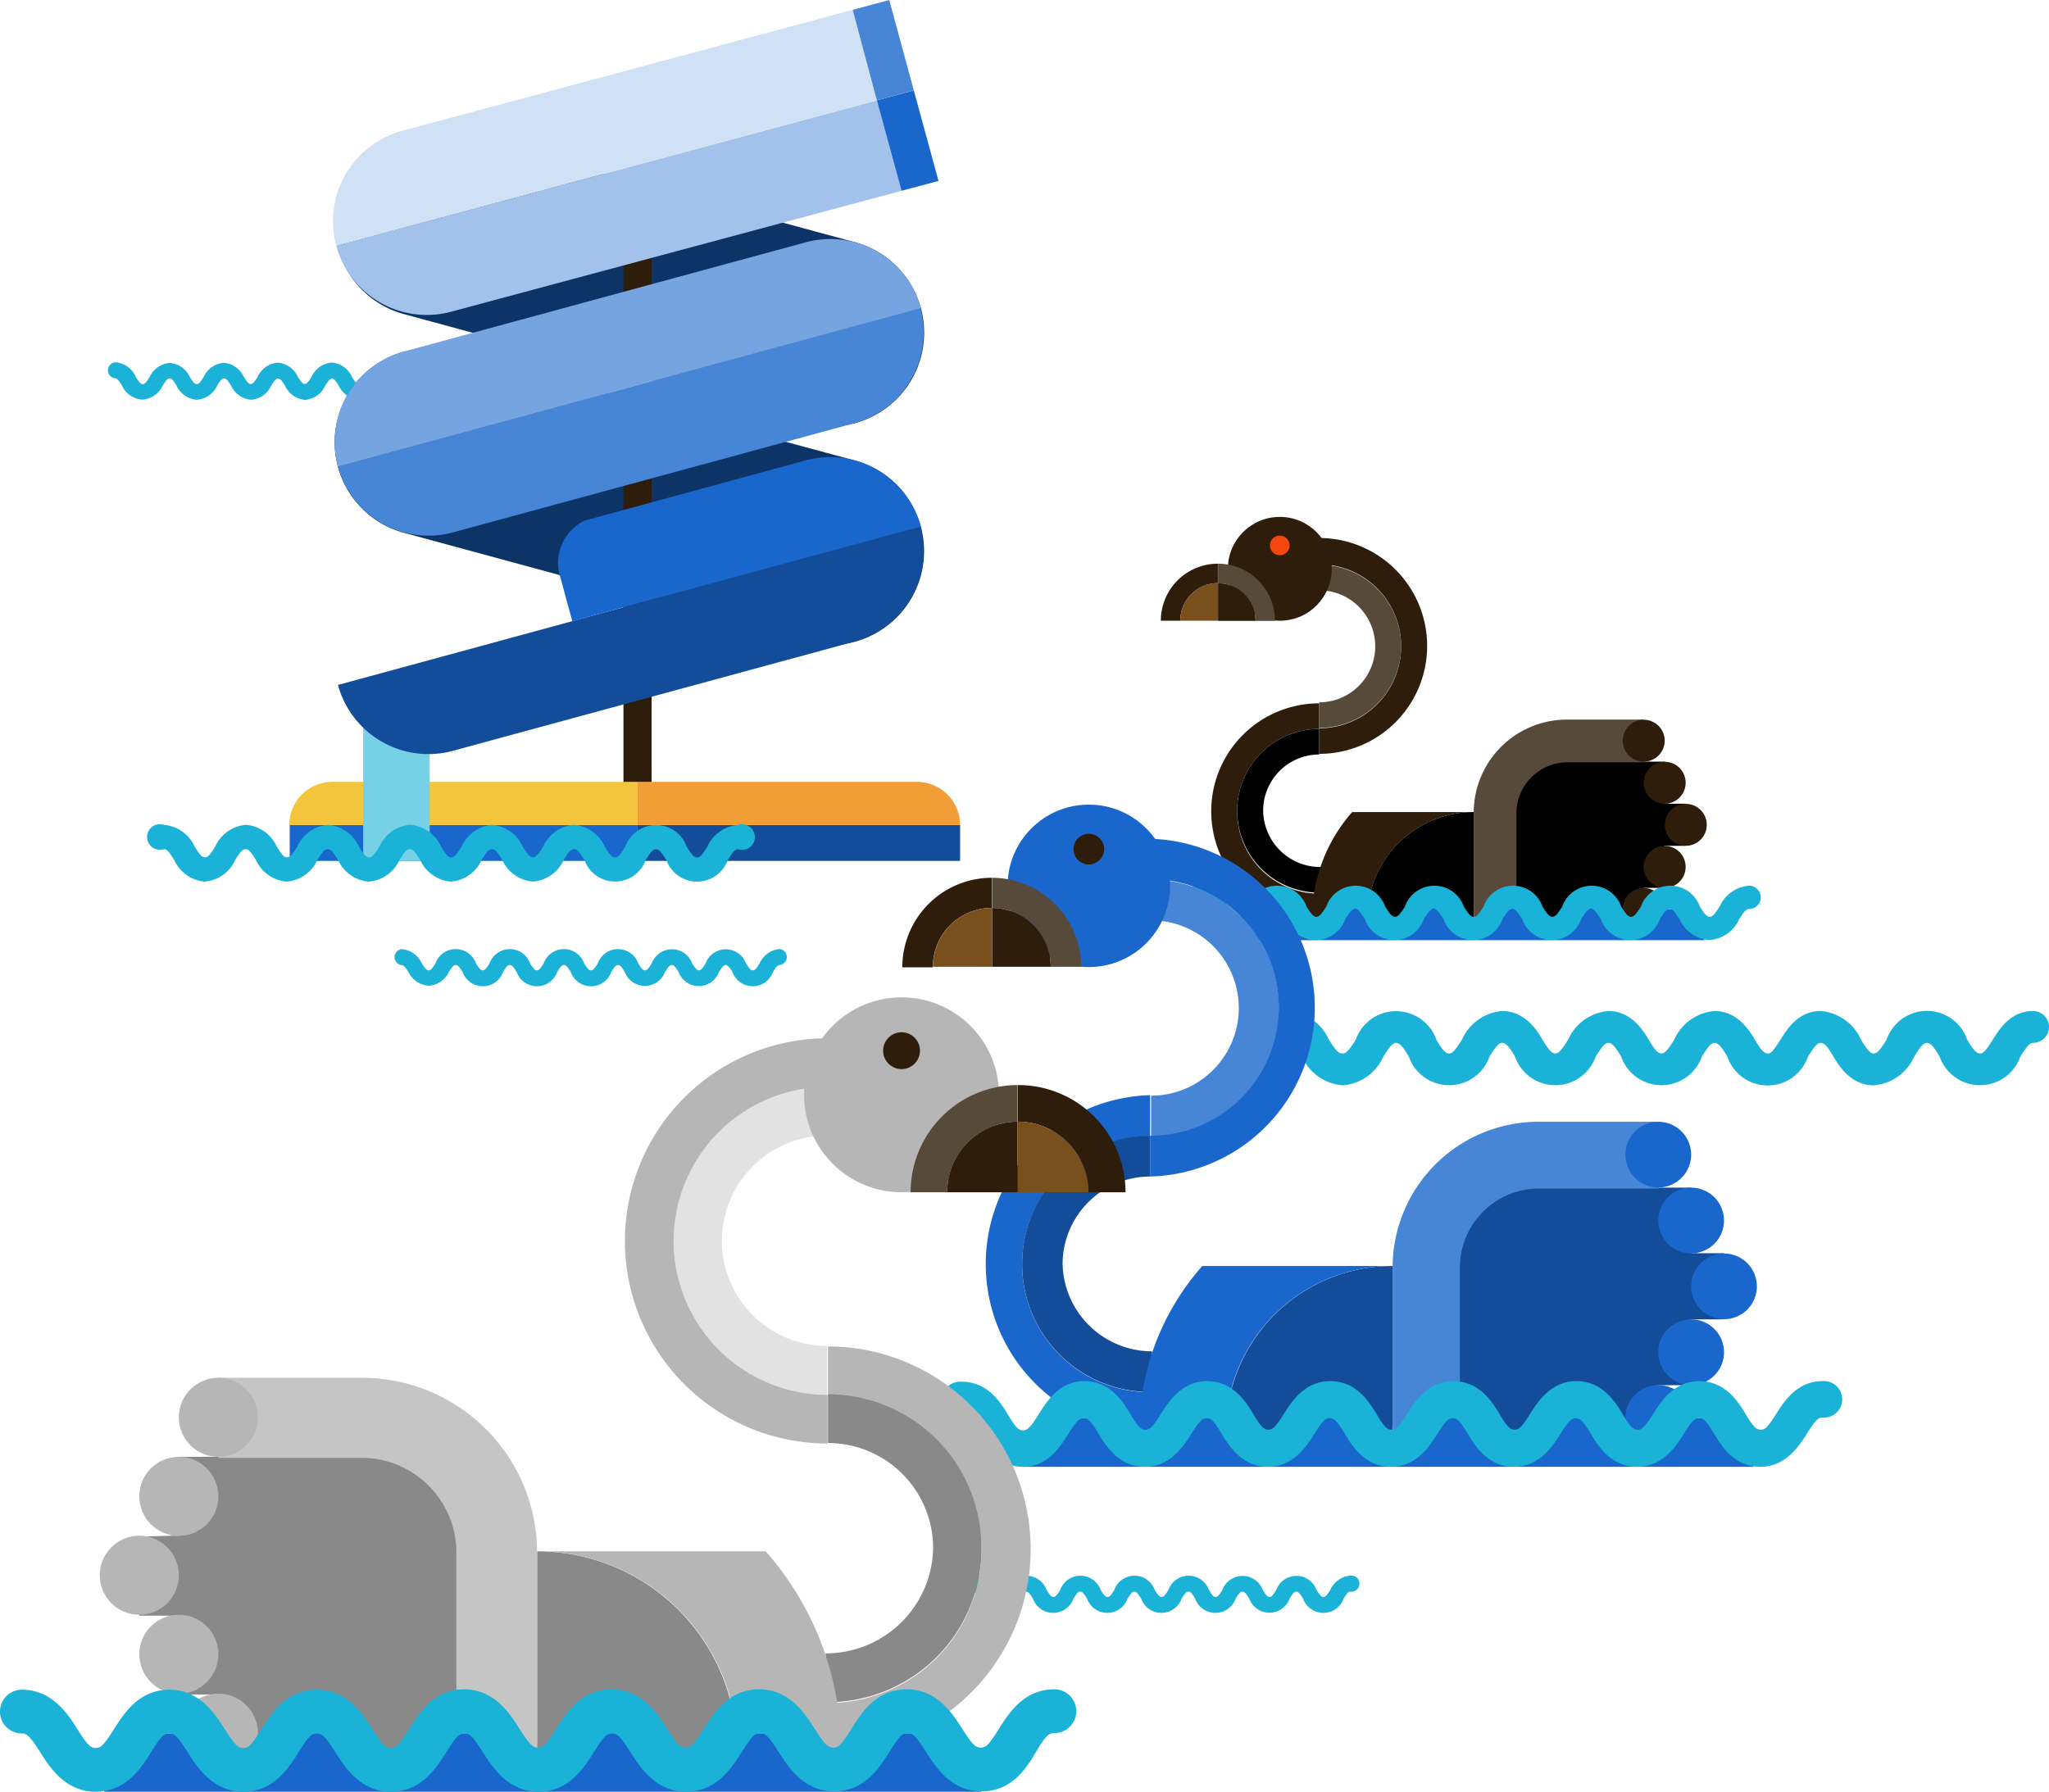 <svg xmlns="http://www.w3.org/2000/svg" viewBox="0.01 0 160.185 140.11"><title>Depositphotos_68189651_03</title><g data-name="Layer 2"><g data-name="Layer 1"><path d="M11.16 31.25a1.9 1.9 0 0 0 1.58-1.12c.26-.41.37-.54.53-.54s.27.14.53.54a1.9 1.9 0 0 0 1.58 1.13A1.9 1.9 0 0 0 17 30.13c.26-.41.37-.54.53-.54s.27.14.53.54a1.9 1.9 0 0 0 1.58 1.13 1.9 1.9 0 0 0 1.58-1.12c.26-.41.37-.54.53-.54s.27.14.53.54a1.9 1.9 0 0 0 1.58 1.13 1.9 1.9 0 0 0 1.58-1.12c.26-.41.37-.54.53-.54s.27.14.52.54a1.9 1.9 0 0 0 1.51 1.1 1.9 1.9 0 0 0 1.58-1.12c.26-.41.37-.54.53-.54s.27.14.53.54a1.68 1.68 0 0 0 3.16 0c.26-.41.37-.54.52-.54s.27.14.53.54a1.68 1.68 0 0 0 3.17 0c.26-.41.37-.54.53-.54a.63.63 0 1 0 0-1.25A1.9 1.9 0 0 0 37 29.46c-.26.41-.37.54-.53.54s-.27-.14-.53-.54a1.68 1.68 0 0 0-3.16 0c-.26.41-.37.54-.52.54s-.27-.14-.53-.54a1.9 1.9 0 0 0-1.58-1.12 1.9 1.9 0 0 0-1.58 1.13c-.26.41-.37.54-.53.54s-.27-.14-.52-.54a1.9 1.9 0 0 0-1.58-1.12 1.9 1.9 0 0 0-1.58 1.13c-.26.41-.37.54-.53.54s-.27-.14-.53-.54a1.9 1.9 0 0 0-1.58-1.12 1.9 1.9 0 0 0-1.58 1.13c-.26.41-.37.54-.53.54s-.27-.14-.53-.54a1.9 1.9 0 0 0-1.58-1.12 1.9 1.9 0 0 0-1.58 1.13c-.26.41-.37.54-.53.54s-.27-.14-.53-.54a1.9 1.9 0 0 0-1.58-1.12 1.9 1.9 0 0 0-1.58 1.12c-.26.41-.37.54-.53.54s-.27-.14-.53-.54A1.9 1.9 0 0 0 9 28.33a.63.63 0 0 0 0 1.25c.16 0 .27.14.53.54a1.9 1.9 0 0 0 1.63 1.13z" fill="#1ab2d6"/><path fill="#1967cc" d="M22.66 64.52h27.19v2.8H22.66z"/><path fill="#134d99" d="M49.85 64.52h25.22v2.8H49.85z"/><path d="M49.85 61.14H26a3.38 3.38 0 0 0-3.38 3.38h27.23z" fill="#f2c53d"/><path d="M75.07 64.52a3.38 3.38 0 0 0-3.38-3.38H49.85v3.38z" fill="#f29d35"/><path fill="#76d1e6" d="M28.4 55.67h5.2v11.65h-5.2z"/><path d="M66.81 36l-31.38-8.49a7.33 7.33 0 1 0-3.85 14.15L63 50.19A7.33 7.33 0 1 0 66.81 36z" fill="#0d3466"/><path d="M31.58 24.56L63 33.09a7.33 7.33 0 1 0 3.85-14.15l-31.42-8.53a7.33 7.33 0 1 0-3.85 14.15z" fill="#0d3466"/><path fill="#2e1d0a" d="M50.95 29.79l-2.2-.56V16.82h2.2v12.97z"/><path fill="#2e1d0a" d="M50.95 61.14h-2.2V38.01l2.2-.6v23.73z"/><path d="M35.43 41.63l31.38-8.54a7.33 7.33 0 0 0 5.15-9L26.43 36.48a7.33 7.33 0 0 0 9 5.15z" fill="#4785d6"/><path d="M63 18.95l-31.42 8.54a7.33 7.33 0 0 0-5.15 9L72 24.1a7.33 7.33 0 0 0-9-5.15z" fill="#75a4e0"/><path d="M35.43 58.71l31.38-8.54a7.33 7.33 0 0 0 5.15-9L26.43 53.56a7.33 7.33 0 0 0 9 5.15z" fill="#134d99"/><path d="M43.7 44.78a3.8 3.8 0 0 0 .13.46z" fill="#2e1d0a"/><path d="M63 36l-16 4.36-1.29.35a3.7 3.7 0 0 0-2 4.06l.13.46.91 3.35 3.25-.89.55-.15L72 41.18A7.33 7.33 0 0 0 63 36z" fill="#1967cc"/><path d="M26.3 19.22a7.33 7.33 0 0 0 9 5.15l35.19-9.45-1.93-7.07z" fill="#a3c2eb"/><path fill="#1967cc" d="M71.45 7.07l-2.89.78 1.93 7.07 2.89-.77-1.93-7.08z"/><path d="M31.45 10.23a7.33 7.33 0 0 0-5.15 9L68.56 7.85 66.67.77z" fill="#d1e1f5"/><path fill="#4785d6" d="M69.53 0l-2.86.77 1.89 7.08 2.89-.78L69.53 0z"/><path d="M105 84.87a3.79 3.79 0 0 0 3.15-2.24c.51-.81.74-1.08 1-1.08s.54.27 1 1.08a3.34 3.34 0 0 0 6.3 0c.51-.81.73-1.08 1-1.08s.54.27 1 1.08a3.34 3.34 0 0 0 6.3 0c.51-.81.74-1.08 1-1.08s.53.27 1 1.08a3.34 3.34 0 0 0 6.3 0c.51-.81.74-1.08 1-1.08s.53.27 1 1.08a3.33 3.33 0 0 0 6.3 0c.51-.81.73-1.08 1-1.08s.53.27 1 1.08 1.42 2.24 3.15 2.24a3.78 3.78 0 0 0 3.15-2.24c.51-.81.73-1.08 1-1.08s.53.27 1 1.08a3.34 3.34 0 0 0 6.3 0c.51-.81.74-1.08 1-1.08a1.24 1.24 0 1 0 0-2.49c-1.73 0-2.59 1.35-3.15 2.24s-.74 1.08-1 1.08-.53-.27-1-1.08a3.33 3.33 0 0 0-6.3 0c-.51.81-.74 1.08-1 1.08s-.53-.27-1-1.08a3.79 3.79 0 0 0-3.15-2.24c-1.73 0-2.59 1.35-3.15 2.24s-.73 1.08-1 1.08-.53-.27-1-1.08-1.42-2.24-3.15-2.24a3.78 3.78 0 0 0-3.15 2.24c-.51.81-.74 1.08-1 1.08s-.53-.27-1-1.08-1.42-2.24-3.15-2.24a3.78 3.78 0 0 0-3.15 2.24c-.51.81-.74 1.08-1 1.08s-.53-.27-1-1.08-1.42-2.24-3.15-2.24a3.78 3.78 0 0 0-3.15 2.24c-.51.81-.74 1.08-1 1.08s-.54-.27-1-1.08a3.34 3.34 0 0 0-6.3 0c-.51.81-.74 1.08-1.05 1.08s-.54-.27-1.05-1.08a3.79 3.79 0 0 0-3.15-2.24 1.24 1.24 0 0 0 0 2.49c.31 0 .54.27 1.05 1.08a3.79 3.79 0 0 0 3.2 2.24z" fill="#1ab2d6"/><path d="M33.53 77.08A1.9 1.9 0 0 0 35.11 76c.26-.41.37-.54.53-.54s.27.14.53.54a1.68 1.68 0 0 0 3.17 0c.26-.41.37-.54.53-.54s.27.14.53.54a1.68 1.68 0 0 0 3.17 0c.26-.41.37-.54.53-.54s.27.14.53.54a1.68 1.68 0 0 0 3.17 0c.26-.41.37-.54.53-.54s.27.14.52.54A1.68 1.68 0 0 0 52 76c.26-.41.37-.54.53-.54s.27.14.53.54a1.68 1.68 0 0 0 3.16 0c.26-.41.37-.54.52-.54s.27.14.53.54a1.68 1.68 0 0 0 3.17 0c.26-.41.37-.54.53-.54a.63.63 0 0 0 0-1.25 1.9 1.9 0 0 0-1.58 1.13c-.26.41-.37.54-.53.54s-.27-.14-.53-.54a1.68 1.68 0 0 0-3.16 0c-.26.41-.37.54-.52.54s-.27-.14-.53-.54a1.68 1.68 0 0 0-3.16 0c-.26.41-.37.54-.53.54s-.27-.14-.52-.54a1.68 1.68 0 0 0-3.17 0c-.26.41-.37.54-.53.54s-.27-.14-.53-.54a1.68 1.68 0 0 0-3.17 0c-.26.41-.37.54-.53.54s-.27-.14-.53-.54a1.68 1.68 0 0 0-3.17 0c-.26.41-.37.54-.53.54s-.27-.14-.53-.54a1.68 1.68 0 0 0-3.17 0c-.26.41-.37.54-.53.54s-.27-.14-.53-.54a1.9 1.9 0 0 0-1.58-1.12.63.63 0 0 0 0 1.25c.16 0 .27.14.53.54a1.9 1.9 0 0 0 1.59 1.07z" fill="#1ab2d6"/><path d="M78.11 126.1a1.9 1.9 0 0 0 1.59-1.1c.26-.41.37-.54.53-.54s.27.14.53.54a1.68 1.68 0 0 0 3.17 0c.26-.41.37-.54.53-.54s.27.14.53.54a1.68 1.68 0 0 0 3.17 0c.26-.41.37-.54.53-.54s.27.14.53.54a1.68 1.68 0 0 0 3.17 0c.26-.41.37-.54.53-.54s.27.14.52.54a1.68 1.68 0 0 0 3.17 0c.26-.41.37-.54.53-.54s.27.14.53.54a1.68 1.68 0 0 0 3.16 0c.26-.41.37-.54.52-.54s.27.14.53.54a1.68 1.68 0 0 0 3.17 0c.26-.41.37-.54.53-.54a.63.63 0 1 0 0-1.25 1.9 1.9 0 0 0-1.58 1.13c-.26.41-.37.54-.53.54s-.27-.14-.53-.54a1.68 1.68 0 0 0-3.16 0c-.26.41-.37.54-.52.54s-.27-.14-.53-.54a1.68 1.68 0 0 0-3.16 0c-.26.41-.37.54-.53.54s-.27-.14-.52-.54a1.68 1.68 0 0 0-3.17 0c-.26.41-.37.54-.53.54s-.27-.14-.53-.54a1.68 1.68 0 0 0-3.17 0c-.26.41-.37.54-.53.54s-.27-.14-.53-.54a1.68 1.68 0 0 0-3.17 0c-.26.41-.37.54-.53.54s-.27-.14-.53-.54a1.68 1.68 0 0 0-3.17 0c-.26.41-.37.54-.53.54s-.27-.14-.53-.54a1.9 1.9 0 0 0-1.6-1.16.63.63 0 0 0 0 1.25c.16 0 .27.14.53.54a1.9 1.9 0 0 0 1.58 1.13z" fill="#1ab2d6"/><path d="M16 68.94a2.89 2.89 0 0 0 2.41-1.71c.39-.62.56-.83.8-.83s.41.21.8.83a2.89 2.89 0 0 0 2.41 1.71 2.89 2.89 0 0 0 2.41-1.71c.39-.62.56-.83.8-.83s.41.21.8.83a2.89 2.89 0 0 0 2.41 1.71 2.89 2.89 0 0 0 2.41-1.71c.39-.62.56-.83.8-.83s.41.21.8.83a2.89 2.89 0 0 0 2.41 1.71 2.89 2.89 0 0 0 2.41-1.71c.39-.62.56-.83.8-.83s.41.21.8.83a2.89 2.89 0 0 0 2.41 1.71 2.89 2.89 0 0 0 2.41-1.71c.39-.62.56-.83.8-.83s.41.21.8.83a2.55 2.55 0 0 0 4.81 0c.39-.62.56-.82.8-.82s.41.21.8.83a2.55 2.55 0 0 0 4.81 0c.39-.62.56-.83.8-.83a1 1 0 1 0 0-1.9 2.89 2.89 0 0 0-2.41 1.71c-.39.62-.56.83-.8.83s-.41-.21-.8-.83a2.55 2.55 0 0 0-4.81 0c-.39.62-.56.82-.8.82s-.41-.21-.8-.83a2.89 2.89 0 0 0-2.41-1.71 2.89 2.89 0 0 0-2.41 1.71c-.39.62-.56.82-.8.82s-.41-.21-.8-.83a2.89 2.89 0 0 0-2.37-1.7 2.89 2.89 0 0 0-2.41 1.71c-.39.62-.56.83-.8.83s-.41-.21-.8-.83a2.89 2.89 0 0 0-2.41-1.71 2.89 2.89 0 0 0-2.41 1.71c-.39.62-.56.83-.8.83s-.41-.21-.8-.83a2.9 2.9 0 0 0-2.41-1.71 2.89 2.89 0 0 0-2.41 1.71c-.39.62-.56.83-.8.83s-.41-.21-.8-.83a2.89 2.89 0 0 0-2.41-1.71 2.89 2.89 0 0 0-2.41 1.71c-.39.62-.56.83-.8.83s-.41-.21-.8-.83a2.89 2.89 0 0 0-2.41-1.71 1 1 0 1 0 0 1.9c.24 0 .41.21.8.83A2.9 2.9 0 0 0 16 68.94z" fill="#1ab2d6"/><path d="M96.73 63.39a6.41 6.41 0 0 1 6.41-6.39v-2a8.44 8.44 0 0 0 0 16.88v-2a6.41 6.41 0 0 1-6.41-6.49z" fill="#2e1d0a"/><path d="M109.55 50.57a6.41 6.41 0 0 0-6.41-6.41v2a4.38 4.38 0 1 1 0 8.76v2a6.41 6.41 0 0 0 6.41-6.35z" fill="#584a3b"/><path d="M96.73 63.39a6.41 6.41 0 0 0 6.41 6.41l.1-2a4.47 4.47 0 0 1-4.48-4.38 4.39 4.39 0 0 1 4.38-4.42v-2a6.41 6.41 0 0 0-6.41 6.39z"/><path d="M103.14 42.13v2a6.41 6.41 0 0 1 0 12.82v2a8.44 8.44 0 0 0 0-16.88z" fill="#2e1d0a"/><circle cx="100.06" cy="44.48" r="4.06" fill="#2e1d0a"/><path d="M95.22 45.6v-1.52a4.46 4.46 0 0 0-4.46 4.46h1.52a2.94 2.94 0 0 1 2.94-2.94z" fill="#2e1d0a"/><path d="M95.23 44.08v1.53a2.94 2.94 0 0 1 2.93 2.94h1.52a4.46 4.46 0 0 0-4.45-4.47z" fill="#584a3b"/><path d="M95.22 45.6a2.94 2.94 0 0 0-2.94 2.94h2.95V45.6z" fill="#794f1b"/><path d="M95.23 45.61v2.94h2.93a2.94 2.94 0 0 0-2.93-2.94z" fill="#2e1d0a"/><circle cx="100.06" cy="42.65" r=".77" fill="#f2480d"/><path d="M115.21 63.5a8.32 8.32 0 0 0-8.32 8.32h8.34V63.5z"/><path d="M102.58 71.82h4.32a8.32 8.32 0 0 1 8.3-8.32h-9.48a12.58 12.58 0 0 0-3.14 8.32z" fill="#2e1d0a"/><path fill="#b6b6b6" d="M130.15 62.19h.33v.66h-.33z"/><path fill="#b6b6b6" d="M128.51 59.56h.66v.01h-.66z"/><path d="M130.48 62.85h-.33v-3.29h-7.58a5.6 5.6 0 0 0-5.57 5.83v6.11c0 .42-.23.83-.15 1.22h11.63v-3.29h1.64v-3.29h1.64v-3.29z"/><circle cx="130.15" cy="61.21" r="1.64" fill="#2e1d0a"/><circle cx="131.8" cy="64.5" r="1.64" fill="#2e1d0a"/><circle cx="130.15" cy="67.79" r="1.64" fill="#2e1d0a"/><circle cx="128.51" cy="71.08" r="1.64" fill="#2e1d0a"/><path d="M128.51 56.27h-6a7.29 7.29 0 0 0-7.29 7.29v7.63a7.29 7.29 0 0 0 .16 1.53h3.18v-9.16a4 4 0 0 1 3.95-3.95h6v-3.34z" fill="#584a3b"/><circle cx="128.51" cy="57.92" r="1.64" fill="#2e1d0a"/><path fill="#1967cc" d="M133.27 73.52H96.73l1.15-2.43h3.43l1.6.91 1.69-.91h2.66l1.62 1.01 1.74-1.01h2.63l1.94.94 1.61-.94h2.42l1.95 1.21 1.75-1.21h2.78l1.72.99 2.03-.99h2.79l1.03 2.43z"/><path d="M133.62 73.51a2.77 2.77 0 0 1-2.31-1.64c-.38-.59-.54-.79-.77-.79s-.39.2-.77.79a2.44 2.44 0 0 1-4.61 0c-.37-.59-.54-.79-.77-.79s-.39.2-.77.79a2.44 2.44 0 0 1-4.61 0c-.38-.59-.54-.79-.77-.79s-.39.2-.77.79a2.44 2.44 0 0 1-4.61 0c-.37-.59-.54-.79-.77-.79s-.39.2-.77.79a2.44 2.44 0 0 1-4.61 0c-.37-.59-.54-.79-.76-.79s-.39.2-.77.79a2.44 2.44 0 0 1-4.61 0c-.37-.59-.54-.79-.76-.79s-.39.2-.77.79a2.44 2.44 0 0 1-4.61 0c-.37-.59-.54-.79-.77-.79a.91.91 0 1 1 0-1.82A2.77 2.77 0 0 1 96 70.9c.37.59.54.79.77.79s.39-.2.77-.79a2.44 2.44 0 0 1 4.61 0c.38.59.54.79.77.79s.39-.2.77-.79a2.44 2.44 0 0 1 4.61 0c.38.59.54.79.77.79s.39-.2.77-.79a2.44 2.44 0 0 1 4.61 0c.38.59.54.79.77.79s.39-.2.77-.79a2.44 2.44 0 0 1 4.61 0c.38.59.54.79.77.79s.39-.2.77-.79a2.44 2.44 0 0 1 4.61 0c.38.59.54.79.77.79s.39-.2.77-.79a2.44 2.44 0 0 1 4.61 0c.38.59.54.79.77.79s.39-.2.77-.79a2.77 2.77 0 0 1 2.31-1.64.91.91 0 1 1 0 1.82c-.23 0-.39.2-.77.79a2.77 2.77 0 0 1-2.36 1.64z" fill="#1ab2d6"/><path d="M79.92 98.85a10 10 0 0 1 10-10v-3.21a13.21 13.21 0 0 0 0 26.41v-3.18a10 10 0 0 1-10-10.02z" fill="#1967cc"/><path d="M100 78.79a10 10 0 0 0-10-10v3.18a6.85 6.85 0 1 1 0 13.71v3.18a10 10 0 0 0 10-10.07z" fill="#4785d6"/><path d="M79.92 98.85a10 10 0 0 0 10 10l.16-3.18a7 7 0 0 1-7-6.85A6.86 6.86 0 0 1 89.95 92v-3.18a10 10 0 0 0-10.03 10.03z" fill="#134d99"/><path d="M89.95 65.58v3.17a10 10 0 0 1 0 20.06V92a13.21 13.21 0 0 0 0-26.41z" fill="#1967cc"/><circle cx="85.13" cy="69.27" r="6.35" fill="#1967cc"/><path d="M77.55 71v-2.36a7 7 0 0 0-7 7h2.39A4.6 4.6 0 0 1 77.55 71z" fill="#2e1d0a"/><path d="M77.57 68.64V71a4.6 4.6 0 0 1 4.58 4.6h2.39a7 7 0 0 0-6.97-6.96z" fill="#584a3b"/><path d="M77.55 71a4.6 4.6 0 0 0-4.6 4.6h4.61V71z" fill="#794f1b"/><path d="M77.57 71v4.6h4.58a4.6 4.6 0 0 0-4.58-4.6z" fill="#2e1d0a"/><circle cx="85.13" cy="66.4" r="1.2" fill="#2e1d0a"/><path d="M108.84 99a13 13 0 0 0-13 13h13.05V99z" fill="#134d99"/><path d="M89.06 112h6.76a13 13 0 0 1 13-13H94a19.68 19.68 0 0 0-4.94 13z" fill="#1967cc"/><path fill="#b6b6b6" d="M132.22 96.98h.51v1.04h-.51z"/><path fill="#b6b6b6" d="M129.65 92.86h1.03v.01h-1.03z"/><path d="M132.73 98h-.51v-5.13h-11.86c-5 0-8.69 4.09-8.69 9.13v9.56c0 .66-.36 1.29-.23 1.91h18.2v-5.15h2.57v-5.15h2.57V98z" fill="#134d99"/><circle cx="132.22" cy="95.44" r="2.57" fill="#1967cc"/><circle cx="134.79" cy="100.59" r="2.57" fill="#1967cc"/><circle cx="132.22" cy="105.74" r="2.57" fill="#1967cc"/><circle cx="129.65" cy="110.88" r="2.57" fill="#1967cc"/><path d="M129.65 87.72h-9.37a11.4 11.4 0 0 0-11.4 11.4v11.94a11.4 11.4 0 0 0 .26 2.39h5V99.12a6.18 6.18 0 0 1 6.18-6.18h9.37v-5.22z" fill="#4785d6"/><circle cx="129.65" cy="90.29" r="2.57" fill="#1967cc"/><path fill="#1967cc" d="M137.09 114.7H79.92l1.79-3.8h5.38l2.49 1.43 2.65-1.43h4.16l2.55 1.59 2.72-1.59h4.11l3.03 1.47 2.52-1.47h3.8l3.05 1.9 2.73-1.9h4.35l2.69 1.55 3.17-1.55h4.38l1.6 3.8z"/><path d="M137.64 114.7c-2 0-3-1.54-3.61-2.56s-.84-1.24-1.2-1.24-.62.31-1.2 1.24-1.63 2.56-3.63 2.56-3-1.54-3.61-2.56-.84-1.24-1.2-1.24-.61.31-1.2 1.24-1.62 2.56-3.61 2.56-3-1.54-3.61-2.56-.84-1.24-1.2-1.24-.61.31-1.2 1.24-1.62 2.56-3.61 2.56-3-1.54-3.61-2.56-.84-1.24-1.2-1.24-.61.31-1.2 1.24-1.62 2.56-3.61 2.56-3-1.54-3.61-2.56-.84-1.24-1.2-1.24-.61.31-1.2 1.24-1.62 2.56-3.61 2.56-3-1.54-3.61-2.56-.84-1.24-1.19-1.24-.61.31-1.2 1.24-1.57 2.56-3.52 2.56-3-1.54-3.61-2.56-.84-1.24-1.2-1.24a1.43 1.43 0 1 1 0-2.85c2 0 3 1.54 3.61 2.56s.84 1.24 1.2 1.24.61-.31 1.2-1.24 1.58-2.61 3.57-2.61 3 1.54 3.6 2.56.84 1.24 1.2 1.24.61-.31 1.2-1.24 1.62-2.56 3.6-2.56 3 1.54 3.61 2.56.84 1.24 1.2 1.24.61-.31 1.2-1.24S102 108 104 108s3 1.54 3.61 2.56.84 1.24 1.2 1.24.61-.31 1.2-1.24 1.62-2.56 3.61-2.56 3 1.54 3.61 2.56.84 1.24 1.2 1.24.61-.31 1.2-1.24 1.62-2.56 3.61-2.56 3 1.54 3.61 2.56.84 1.24 1.2 1.24.61-.31 1.2-1.24 1.62-2.56 3.61-2.56 3 1.54 3.61 2.56.84 1.24 1.2 1.24.61-.31 1.2-1.24 1.62-2.56 3.61-2.56a1.43 1.43 0 1 1 0 2.85c-.36 0-.61.31-1.2 1.24s-1.65 2.61-3.64 2.61z" fill="#1ab2d6"/><path d="M76.74 121.1a12 12 0 0 0-12-12v-3.81a15.84 15.84 0 1 1 0 31.69v-3.81a12 12 0 0 0 12-12.07z" fill="#b6b6b6"/><path d="M52.67 97a12 12 0 0 1 12-12v3.8a8.22 8.22 0 1 0 0 16.45v3.81a12 12 0 0 1-12-12.06z" fill="#e2e2e2"/><path d="M76.74 121.1a12 12 0 0 1-12 12l-.19-3.81a8.39 8.39 0 0 0 8.41-8.22 8.23 8.23 0 0 0-8.22-8.23v-3.81a12 12 0 0 1 12 12.07z" fill="#898989"/><path d="M64.71 81.18V85a12 12 0 0 0 0 24.07v3.81a15.84 15.84 0 0 1 0-31.69z" fill="#b6b6b6"/><circle cx="70.49" cy="85.61" r="7.62" fill="#b6b6b6"/><path d="M79.58 87.71v-2.86A8.38 8.38 0 0 1 88 93.23h-2.9a5.52 5.52 0 0 0-5.52-5.52z" fill="#2e1d0a"/><path d="M79.56 84.85v2.86a5.52 5.52 0 0 0-5.5 5.52H71.2a8.38 8.38 0 0 1 8.36-8.38z" fill="#584a3b"/><path d="M79.58 87.71a5.52 5.52 0 0 1 5.52 5.52h-5.53v-5.52z" fill="#794f1b"/><path d="M79.56 87.71v5.52h-5.5a5.52 5.52 0 0 1 5.5-5.52z" fill="#2e1d0a"/><circle cx="70.49" cy="82.16" r="1.44" fill="#2e1d0a"/><path d="M42 121.31a15.62 15.62 0 0 1 15.62 15.62H42v-15.61z" fill="#898989"/><path d="M65.77 136.93h-8.11a15.62 15.62 0 0 0-15.58-15.62h17.79a23.61 23.61 0 0 1 5.9 15.62z" fill="#b6b6b6"/><path fill="#b6b6b6" d="M13.38 118.85H14v1.25h-.62z"/><path fill="#b6b6b6" d="M15.85 113.9h1.23v.01h-1.23z"/><path d="M13.38 120.09H14v-6.17h14.22c6 0 10.43 4.9 10.43 11v11.47c0 .79.44 1.55.28 2.3H17.08v-6.18H14v-6.17h-3.1v-6.18z" fill="#898989"/><circle cx="13.99" cy="117.01" r="3.09" fill="#b6b6b6"/><circle cx="10.9" cy="123.18" r="3.09" fill="#b6b6b6"/><circle cx="13.99" cy="129.36" r="3.09" fill="#b6b6b6"/><circle cx="17.08" cy="135.53" r="3.09" fill="#b6b6b6"/><path d="M17.08 107.74h11.24A13.68 13.68 0 0 1 42 121.42v14.33a13.66 13.66 0 0 1-.31 2.87h-6v-17.2a7.42 7.42 0 0 0-7.37-7.42H17.08v-6.27z" fill="#c5c5c5"/><circle cx="17.08" cy="110.83" r="3.09" fill="#b6b6b6"/><path fill="#1967cc" d="M8.15 140.11h68.59l-2.15-4.56h-6.45l-2.99 1.72-3.18-1.72h-4.99l-3.06 1.91-3.26-1.91h-4.94l-3.64 1.76-3.01-1.76h-4.56l-3.66 2.28-3.28-2.28h-5.22l-3.23 1.86-3.8-1.86h-5.25l-1.92 4.56z"/><path d="M7.48 140.11c2.39 0 3.56-1.85 4.33-3.08s1-1.48 1.44-1.48.74.37 1.44 1.48 1.95 3.08 4.33 3.08 3.56-1.85 4.33-3.08 1-1.48 1.44-1.48.73.37 1.44 1.48 1.95 3.08 4.33 3.08 3.56-1.85 4.33-3.08 1-1.48 1.44-1.48.73.37 1.44 1.48 1.95 3.08 4.33 3.08 3.55-1.85 4.33-3.08 1-1.48 1.44-1.48.73.37 1.44 1.48 1.94 3.08 4.33 3.08 3.55-1.85 4.36-3.11 1-1.48 1.44-1.48.73.37 1.44 1.48 1.94 3.08 4.33 3.08 3.55-1.85 4.33-3.08 1-1.48 1.43-1.48.73.37 1.44 1.48 1.94 3.08 4.33 3.08 3.51-1.82 4.26-3.08 1-1.48 1.44-1.48a1.71 1.71 0 1 0 0-3.42c-2.38 0-3.55 1.85-4.33 3.08s-1 1.48-1.44 1.48-.73-.37-1.44-1.48-1.94-3.08-4.33-3.08-3.55 1.85-4.32 3.08-1 1.48-1.44 1.48-.73-.37-1.44-1.48-1.94-3.08-4.33-3.08-3.55 1.85-4.33 3.08-1 1.48-1.44 1.48-.73-.37-1.44-1.48-1.94-3.08-4.33-3.08-3.55 1.85-4.33 3.08-1 1.48-1.44 1.48-.73-.37-1.44-1.48-1.94-3.08-4.33-3.08-3.51 1.9-4.29 3.11-1 1.48-1.44 1.48-.73-.37-1.44-1.48-1.95-3.08-4.33-3.08-3.55 1.85-4.33 3.08-1 1.48-1.44 1.48-.73-.37-1.44-1.48-1.95-3.08-4.33-3.08S9.7 134 8.93 135.2s-1 1.49-1.44 1.49-.74-.37-1.44-1.49-1.95-3.07-4.33-3.07a1.71 1.71 0 1 0 0 3.42c.43 0 .74.37 1.44 1.48s1.94 3.08 4.32 3.08z" fill="#1ab2d6"/></g></g></svg>